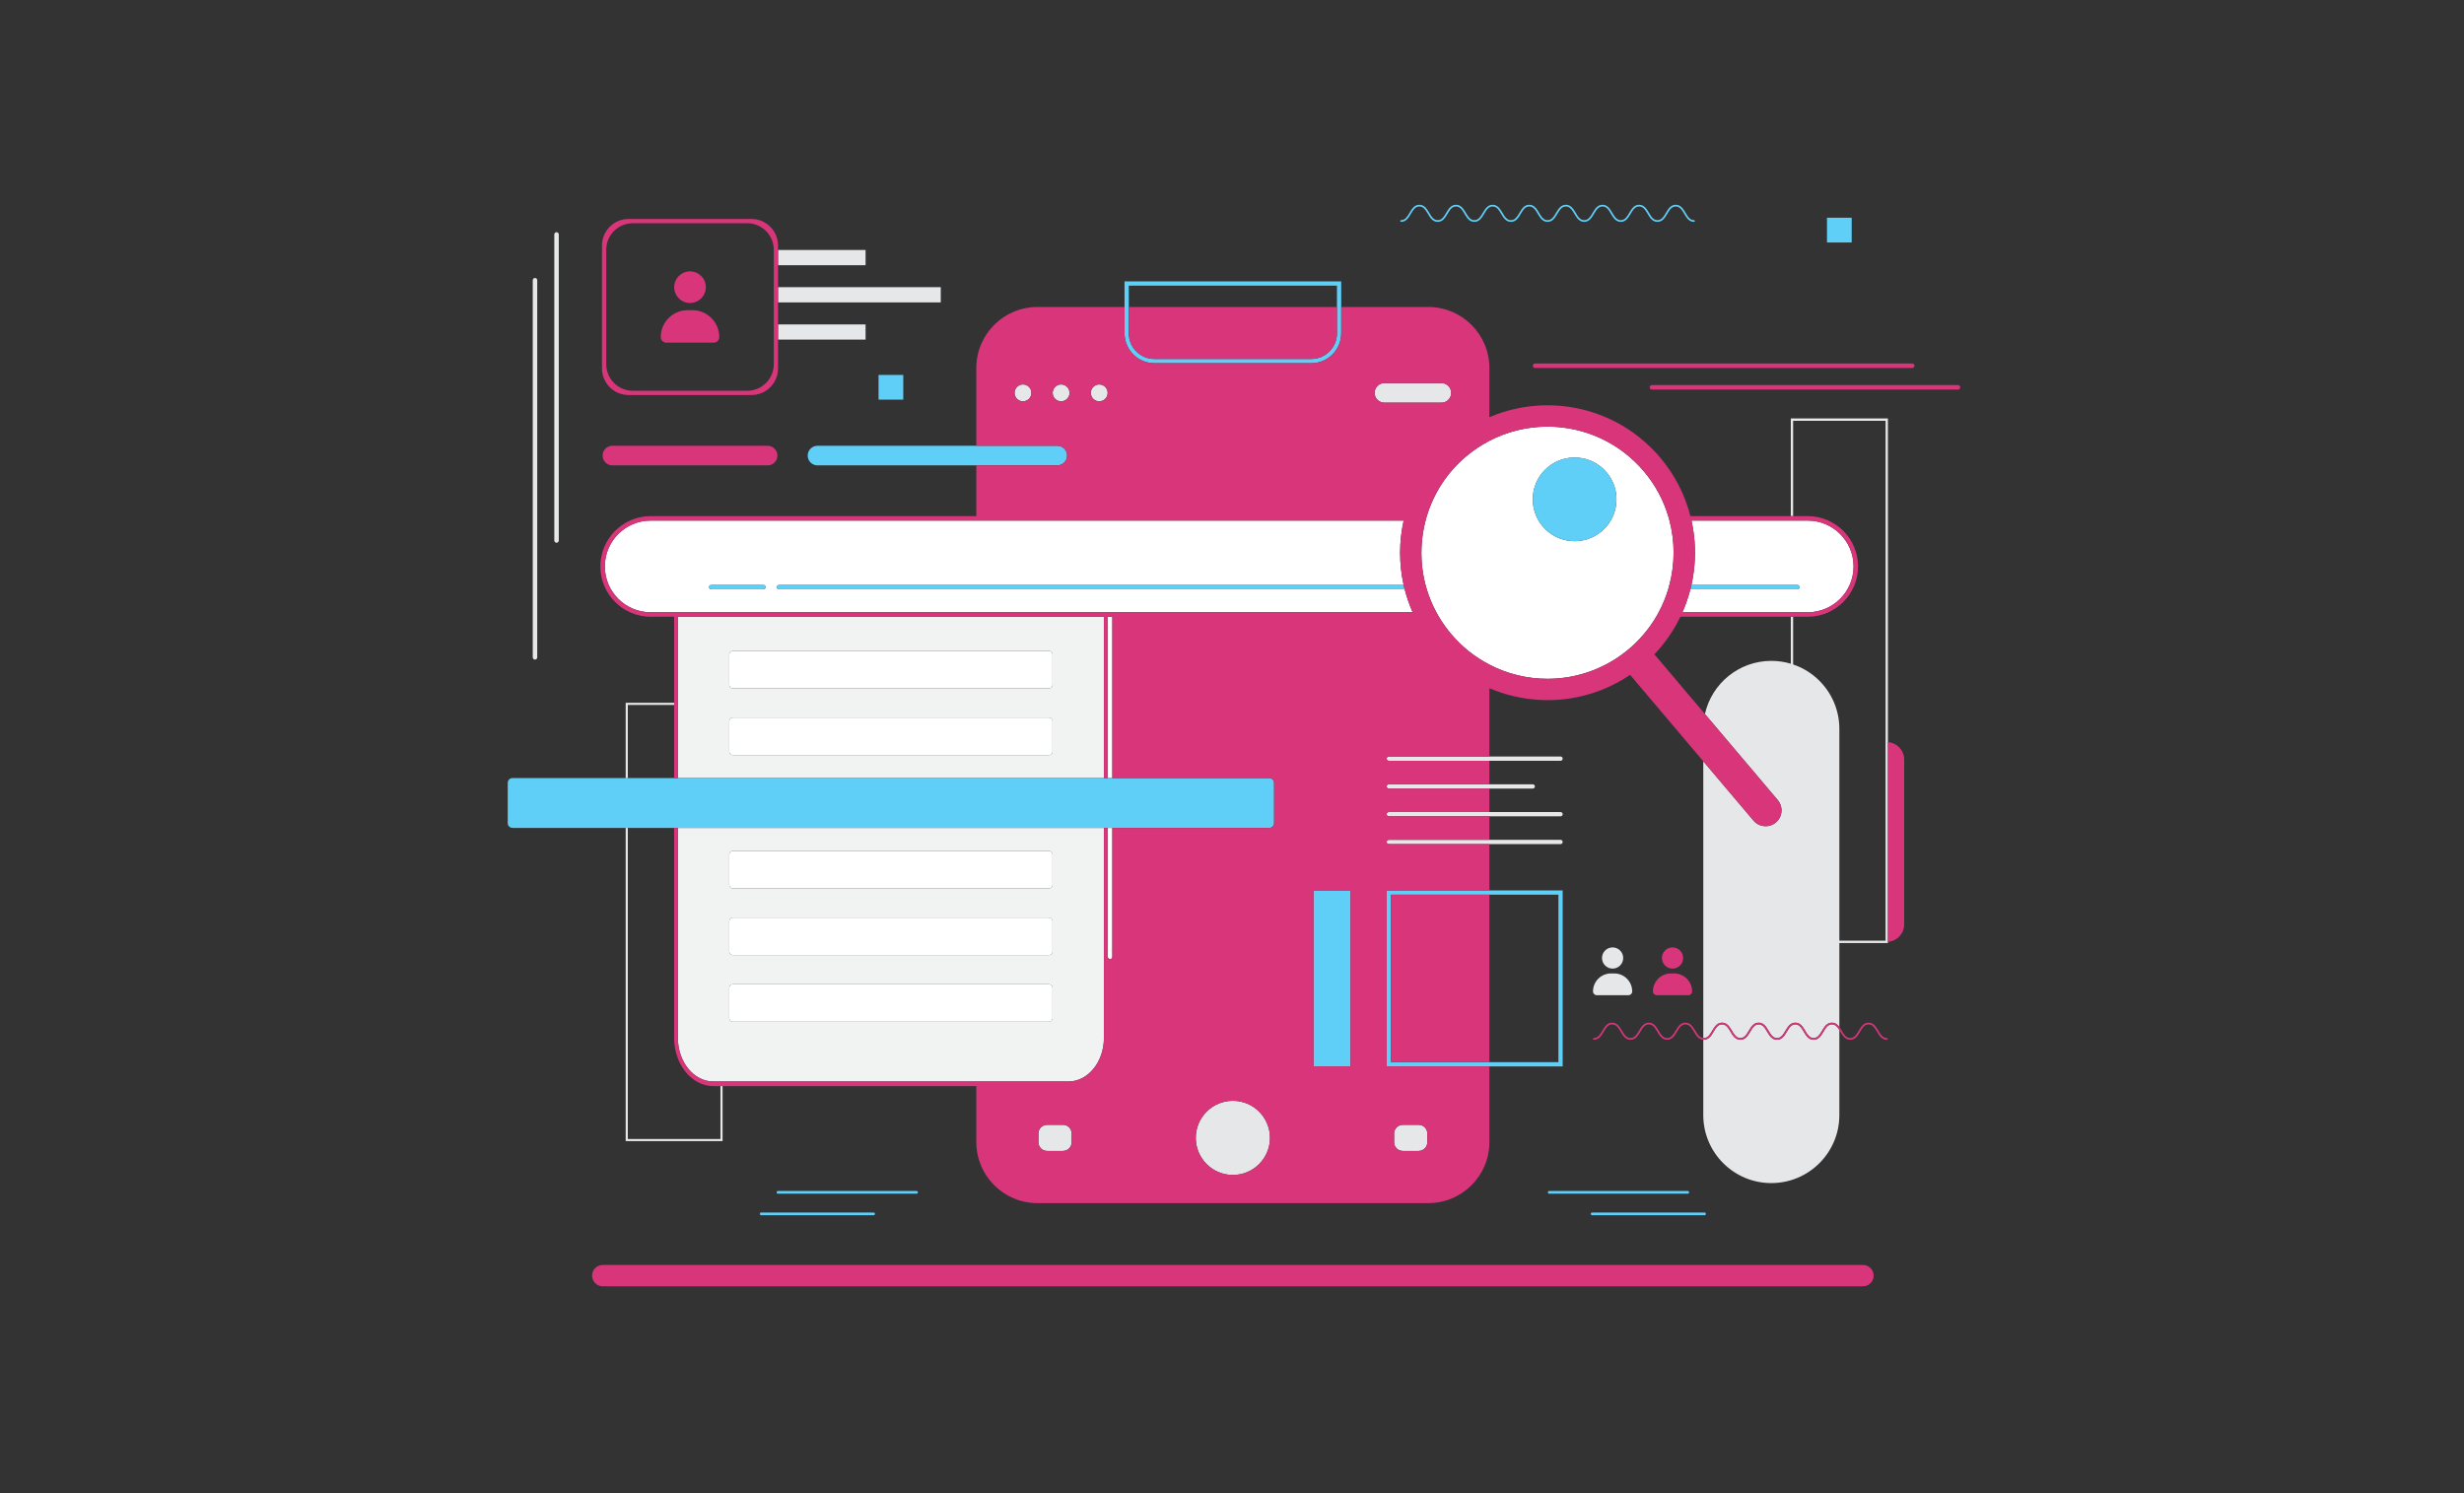 <svg class="illustration" width="1155" height="700" viewBox="0 0 1155 700" fill="none" xmlns="http://www.w3.org/2000/svg">
<rect x="0" y="0" width="1155" height="700" fill="#333333" stroke="none"/>
<path fill-rule="evenodd" clip-rule="evenodd" d="M317.758 289.129H457.648H517.468V364.759H457.648H338.708H337.708H317.758V330.469V329.469V289.129ZM491.698 353.979C492.628 353.979 493.378 353.229 493.378 352.299V338.079C493.378 337.149 492.628 336.399 491.698 336.399H457.648H343.528C342.598 336.399 341.848 337.149 341.848 338.079V352.299C341.848 353.229 342.598 353.979 343.528 353.979H457.648H491.698ZM491.698 322.719C492.628 322.719 493.378 321.969 493.378 321.039V306.819C493.378 305.899 492.628 305.149 491.698 305.149H457.648H343.528C342.598 305.149 341.848 305.899 341.848 306.819V321.039C341.848 321.969 342.598 322.719 343.528 322.719H457.648H491.698ZM337.708 388.129H338.708H457.648H517.468V486.589C517.468 497.849 510.008 507.009 500.838 507.009H457.648H338.708H337.708H334.378C325.208 507.009 317.758 497.849 317.758 486.589V388.129H337.708ZM491.698 478.999C492.628 478.999 493.378 478.249 493.378 477.319V463.099C493.378 462.169 492.628 461.419 491.698 461.419H457.648H343.528C342.598 461.419 341.848 462.169 341.848 463.099V477.319C341.848 478.249 342.598 478.999 343.528 478.999H457.648H491.698ZM491.698 447.739C492.628 447.739 493.378 446.989 493.378 446.069V431.849C493.378 430.919 492.628 430.169 491.698 430.169H457.648H343.528C342.598 430.169 341.848 430.919 341.848 431.849V446.069C341.848 446.989 342.598 447.739 343.528 447.739H457.648H491.698ZM493.378 400.589C493.378 399.659 492.628 398.909 491.698 398.909H457.648H343.528C342.598 398.909 341.848 399.659 341.848 400.589V414.809C341.848 415.739 342.598 416.489 343.528 416.489H457.648H491.698C492.628 416.489 493.378 415.739 493.378 414.809V400.589Z" fill="#F1F2F2"/>
<path fill-rule="evenodd" clip-rule="evenodd" d="M782.28 243.01C782.19 242.66 782.09 242.31 781.98 241.96C779.71 234.45 775.91 227.27 770.53 220.92C759.28 207.63 742.82 200 725.38 200C715.86 200 706.52 202.32 698.16 206.66C694.28 208.67 690.6 211.13 687.22 213.99C678.39 221.46 672.08 231.14 668.83 241.96L668.83 241.961L668.83 241.962L668.829 241.963L668.829 241.964L668.829 241.965L668.829 241.966L668.828 241.967L668.828 241.968L668.828 241.969L668.828 241.97L668.827 241.971L668.827 241.972C668.718 242.318 668.609 242.664 668.52 243.01C668.42 243.36 668.32 243.71 668.24 244.06C667.37 247.35 666.79 250.75 666.5 254.21C665.93 261.04 666.53 267.79 668.23 274.23C668.4 274.9 668.59 275.57 668.8 276.23C669.92 279.96 671.42 283.58 673.29 287.03C673.47 287.38 673.66 287.73 673.87 288.08C674.06 288.43 674.26 288.78 674.47 289.13C676.16 291.98 678.1 294.72 680.29 297.3C685.33 303.25 691.41 308.07 698.16 311.57C706.48 315.9 715.81 318.23 725.45 318.23C739.39 318.23 752.94 313.26 763.6 304.23C768.81 299.82 773.06 294.7 776.34 289.13C776.55 288.78 776.75 288.43 776.94 288.08C777.14 287.73 777.33 287.38 777.51 287.03C779.37 283.57 780.86 279.95 781.98 276.23C782.18 275.56 782.37 274.9 782.53 274.23C785.13 264.39 785.17 253.98 782.57 244.06C782.48 243.71 782.39 243.36 782.28 243.01ZM756.07 241.96C755.92 242.31 755.75 242.66 755.56 243.01C755.39 243.37 755.2 243.72 755 244.06C753.91 245.91 752.5 247.61 750.77 249.07C742.5 256.07 730.13 255.04 723.13 246.77C722.4 245.91 721.76 245 721.21 244.06C721 243.71 720.81 243.36 720.63 243.01C720.45 242.66 720.28 242.32 720.14 241.96C716.73 234.23 718.65 224.87 725.43 219.13C733.7 212.13 746.07 213.16 753.07 221.43C758.07 227.33 758.97 235.32 756.07 241.96ZM792.64 243.012C792.72 243.362 792.8 243.712 792.87 244.062H792.88C792.81 243.712 792.73 243.362 792.65 243.012H792.64ZM847.38 244.059H840.53H839.44H792.88C794.33 250.599 794.82 257.299 794.35 263.929C794.32 264.469 794.28 265.009 794.22 265.539C794.18 266.079 794.12 266.619 794.05 267.149C793.86 268.729 793.63 270.299 793.34 271.869C793.23 272.429 793.12 272.989 793 273.549C792.96 273.779 792.91 273.999 792.85 274.229H839.44H840.53H842.53C843.08 274.229 843.53 274.679 843.53 275.229C843.53 275.789 843.08 276.229 842.53 276.229H840.53H839.44H792.37L792.25 276.709C792.13 277.209 791.99 277.699 791.84 278.189C791.823 278.232 791.813 278.282 791.805 278.327L791.8 278.349C791.66 278.849 791.51 279.339 791.35 279.829C790.7 281.899 789.95 283.949 789.11 285.959C788.996 286.234 788.875 286.503 788.754 286.775L788.753 286.775L788.753 286.777C788.715 286.861 788.678 286.944 788.64 287.029C788.49 287.379 788.33 287.729 788.17 288.079C788.141 288.141 788.112 288.203 788.084 288.265L788.083 288.266C787.993 288.46 787.904 288.652 787.82 288.849C787.88 288.719 787.94 288.591 788 288.464C788.06 288.336 788.12 288.209 788.18 288.079L788.183 288.072C788.342 287.724 788.501 287.376 788.65 287.029H839.44H840.53H847.38C859.23 287.029 868.86 277.389 868.86 265.539C868.86 253.699 859.23 244.059 847.38 244.059ZM783.77 296.16C783.18 297.09 782.56 298.01 781.92 298.92C782.57 298.01 783.18 297.09 783.77 296.16ZM774.17 210.121C775.55 211.491 776.89 212.941 778.17 214.461C785.16 222.721 789.88 232.141 792.38 241.961L792.382 241.969L792.382 241.971C792.472 242.317 792.561 242.664 792.64 243.011L792.37 241.961C789.87 232.141 785.15 222.721 778.16 214.461C776.88 212.941 775.54 211.501 774.17 210.121ZM765.38 202.699C766.41 203.439 767.42 204.199 768.41 204.989C767.42 204.189 766.41 203.429 765.38 202.699ZM764.12 316.369C761.92 317.859 759.65 319.209 757.34 320.409C759.65 319.199 761.91 317.849 764.11 316.359L764.12 316.369ZM519.3 448.599C519.3 449.179 519.77 449.649 520.35 449.649C520.93 449.649 521.4 449.179 521.4 448.599V388.129H519.3V448.599ZM519.3 289.129H521.4V364.759H519.3V289.129ZM519.23 276.229H518.35H517.47H457.65H365.15C364.6 276.229 364.15 275.789 364.15 275.229C364.15 274.679 364.6 274.229 365.15 274.229H457.65H517.47H518.35H519.23H657.96C655.74 264.269 655.76 253.949 657.96 244.059H457.65H305C293.15 244.059 283.52 253.699 283.52 265.539C283.52 277.389 293.15 287.029 305 287.029H316H316.88H317.76H457.65H517.47H518.35H519.23H519.3H521.4H662.17C660.62 283.519 659.37 279.899 658.44 276.229H519.23ZM357.87 276.229H333.36C332.81 276.229 332.36 275.789 332.36 275.229C332.36 274.679 332.81 274.229 333.36 274.229H357.87C358.42 274.229 358.87 274.679 358.87 275.229C358.87 275.789 358.42 276.229 357.87 276.229ZM457.65 461.422H491.7C492.63 461.422 493.38 462.172 493.38 463.102V477.322C493.38 478.252 492.63 479.002 491.7 479.002H457.65H343.53C342.6 479.002 341.85 478.252 341.85 477.322V463.102C341.85 462.172 342.6 461.422 343.53 461.422H457.65ZM491.7 430.172H457.65H343.53C342.6 430.172 341.85 430.922 341.85 431.852V446.072C341.85 446.992 342.6 447.742 343.53 447.742H457.65H491.7C492.63 447.742 493.38 446.992 493.38 446.072V431.852C493.38 430.922 492.63 430.172 491.7 430.172ZM457.65 398.91H491.7C492.63 398.91 493.38 399.66 493.38 400.59V414.81C493.38 415.74 492.63 416.49 491.7 416.49H457.65H343.53C342.6 416.49 341.85 415.74 341.85 414.81V400.59C341.85 399.66 342.6 398.91 343.53 398.91H457.65ZM491.7 336.398H457.65H343.53C342.6 336.398 341.85 337.148 341.85 338.078V352.298C341.85 353.228 342.6 353.978 343.53 353.978H457.65H491.7C492.63 353.978 493.38 353.228 493.38 352.298V338.078C493.38 337.148 492.63 336.398 491.7 336.398ZM457.65 305.148H491.7C492.63 305.148 493.38 305.898 493.38 306.818V321.038C493.38 321.968 492.63 322.718 491.7 322.718H457.65H343.53C342.6 322.718 341.85 321.968 341.85 321.038V306.818C341.85 305.898 342.6 305.148 343.53 305.148H457.65Z" fill="white"/>
<path fill-rule="evenodd" clip-rule="evenodd" d="M656.75 104.02C659.102 104.02 660.252 102.109 661.364 100.262L661.39 100.22C662.43 98.46 663.42 96.8 665.34 96.8C667.244 96.8 668.234 98.45 669.28 100.194L669.29 100.21L669.292 100.214C670.401 102.082 671.551 104.02 673.93 104.02C676.298 104.02 677.448 102.082 678.558 100.214L678.56 100.21L678.586 100.167C679.626 98.433 680.606 96.8 682.51 96.8C684.414 96.8 685.394 98.433 686.434 100.167L686.46 100.21L686.462 100.214C687.571 102.083 688.721 104.02 691.1 104.02C693.468 104.02 694.618 102.082 695.728 100.214L695.73 100.21L695.756 100.167C696.796 98.433 697.776 96.8 699.68 96.8C701.584 96.8 702.564 98.433 703.604 100.167L703.63 100.21L703.632 100.214C704.741 102.083 705.891 104.02 708.26 104.02C710.638 104.02 711.788 102.082 712.898 100.214L712.9 100.21C713.94 98.46 714.93 96.8 716.84 96.8C718.76 96.8 719.75 98.46 720.79 100.21L720.792 100.214C721.901 102.082 723.051 104.02 725.43 104.02C727.798 104.02 728.948 102.082 730.058 100.214L730.06 100.21L730.086 100.167C731.126 98.433 732.106 96.8 734.01 96.8C735.914 96.8 736.894 98.433 737.934 100.167L737.96 100.21L737.962 100.214C739.071 102.083 740.221 104.02 742.59 104.02C744.968 104.02 746.118 102.082 747.228 100.214L747.23 100.21C748.27 98.46 749.26 96.8 751.18 96.8C753.09 96.8 754.08 98.46 755.12 100.21L755.122 100.214C756.231 102.082 757.381 104.02 759.76 104.02C762.128 104.02 763.278 102.083 764.387 100.214L764.388 100.214L764.39 100.21L764.416 100.167C765.456 98.433 766.436 96.8 768.34 96.8C770.244 96.8 771.224 98.433 772.264 100.167L772.264 100.167L772.29 100.21L772.292 100.214C773.401 102.082 774.551 104.02 776.92 104.02C779.298 104.02 780.448 102.082 781.558 100.214L781.56 100.21C782.6 98.46 783.59 96.8 785.5 96.8C787.42 96.8 788.41 98.46 789.45 100.21L789.452 100.214L789.452 100.214C790.562 102.083 791.712 104.02 794.08 104.02C794.31 104.02 794.48 103.84 794.48 103.61C794.48 103.39 794.31 103.21 794.08 103.21C792.17 103.21 791.18 101.56 790.14 99.8C789.03 97.93 787.88 96 785.5 96C783.13 96 781.98 97.93 780.87 99.8C779.83 101.56 778.84 103.21 776.92 103.21C775.01 103.21 774.02 101.56 772.98 99.8L772.972 99.786L772.971 99.786C771.854 97.92 770.704 96 768.34 96C765.976 96 764.826 97.92 763.708 99.786L763.7 99.8C762.66 101.56 761.68 103.21 759.76 103.21C757.844 103.21 756.864 101.567 755.817 99.812L755.81 99.8C754.7 97.93 753.55 96 751.18 96C748.8 96 747.65 97.93 746.54 99.8C745.5 101.56 744.51 103.21 742.59 103.21C740.68 103.21 739.69 101.56 738.65 99.8L738.641 99.786C737.524 97.92 736.374 96 734.01 96C731.646 96 730.496 97.92 729.378 99.786L729.37 99.8C728.33 101.56 727.34 103.21 725.43 103.21C723.51 103.21 722.52 101.56 721.48 99.8C720.37 97.93 719.22 96 716.84 96C714.47 96 713.32 97.93 712.21 99.8L712.203 99.812V99.812C711.155 101.567 710.176 103.21 708.26 103.21C706.34 103.21 705.36 101.56 704.32 99.8L704.312 99.786C703.194 97.92 702.044 96 699.68 96C697.316 96 696.166 97.92 695.048 99.786L695.04 99.8C694 101.56 693.01 103.21 691.1 103.21C689.18 103.21 688.19 101.56 687.15 99.8C686.04 97.93 684.88 96 682.51 96C680.14 96 678.98 97.93 677.87 99.8C676.83 101.56 675.84 103.21 673.93 103.21C672.01 103.21 671.02 101.56 669.98 99.8L669.972 99.786C668.854 97.92 667.704 96 665.34 96C662.96 96 661.81 97.93 660.7 99.8L660.693 99.812C659.645 101.568 658.665 103.21 656.75 103.21C656.52 103.21 656.34 103.39 656.34 103.61C656.34 103.84 656.52 104.02 656.75 104.02ZM856.4 102.078H867.99V113.668H856.4V102.078ZM840.53 274.23H842.53C843.08 274.23 843.53 274.68 843.53 275.23C843.53 275.79 843.08 276.23 842.53 276.23H840.53H839.44H792.37C792.55 275.57 792.71 274.9 792.85 274.23H839.44H840.53ZM799.02 568.449H746.31C745.95 568.449 745.67 568.729 745.67 569.079C745.67 569.439 745.95 569.719 746.31 569.719H799.02C799.37 569.719 799.65 569.439 799.65 569.079C799.65 568.729 799.37 568.449 799.02 568.449ZM791.14 558.34C791.49 558.34 791.78 558.63 791.78 558.98C791.78 559.33 791.49 559.62 791.14 559.62H726.19C725.84 559.62 725.55 559.33 725.55 558.98C725.55 558.63 725.84 558.34 726.19 558.34H791.14ZM725.43 219.129C718.65 224.869 716.73 234.229 720.14 241.959C720.28 242.319 720.45 242.659 720.63 243.009C720.81 243.359 721 243.709 721.21 244.059C721.76 244.999 722.4 245.909 723.13 246.769C730.13 255.039 742.5 256.069 750.77 249.069C752.5 247.609 753.91 245.909 755 244.059C755.2 243.719 755.39 243.369 755.56 243.009C755.75 242.659 755.92 242.309 756.07 241.959C758.97 235.319 758.07 227.329 753.07 221.429C746.07 213.159 733.7 212.129 725.43 219.129ZM698.16 417.422H732.51V499.942H698.16H649.99V417.422H698.16ZM698.16 497.942H730.51V419.422H698.16H651.99V497.942H698.16ZM615.68 417.422H633.1V499.942H615.68V417.422ZM594.99 364.762H521.4H519.3H519.23H518.35H517.47H457.65H338.71H337.71H317.76H316.88H316H294.29H293.29H240.24C239 364.762 238 365.762 238 367.002V385.892C238 387.132 239 388.132 240.24 388.132H293.29H294.29H316H316.88H317.76H337.71H338.71H457.65H517.47H518.35H519.23H519.3H521.4H594.99C596.23 388.132 597.23 387.132 597.23 385.892V367.002C597.23 365.762 596.23 364.762 594.99 364.762ZM614.67 170.282H541.14C533.41 170.282 527.12 163.992 527.12 156.252V143.922V131.922H628.7V143.922V156.252C628.7 163.992 622.41 170.282 614.67 170.282ZM529.12 133.922V143.922V156.252C529.12 162.882 534.51 168.282 541.14 168.282H614.67C621.3 168.282 626.7 162.882 626.7 156.252V143.922V133.922H529.12ZM365.15 276.23H457.65H517.47H518.35H519.23H658.44C658.27 275.57 658.11 274.9 657.96 274.23H519.23H518.35H517.47H457.65H365.15C364.6 274.23 364.15 274.68 364.15 275.23C364.15 275.79 364.6 276.23 365.15 276.23ZM457.65 218.17H383.19C380.65 218.17 378.6 216.12 378.6 213.58C378.6 212.31 379.11 211.16 379.94 210.33C380.77 209.5 381.92 208.98 383.19 208.98H457.65H495.62C498.15 208.98 500.21 211.04 500.21 213.58C500.21 214.85 499.7 216 498.86 216.83C498.03 217.66 496.88 218.17 495.62 218.17H457.65ZM429.63 558.34H364.68C364.33 558.34 364.04 558.63 364.04 558.98C364.04 559.33 364.33 559.62 364.68 559.62H429.63C429.98 559.62 430.27 559.33 430.27 558.98C430.27 558.63 429.98 558.34 429.63 558.34ZM411.82 175.789H423.41V187.369H411.82V175.789ZM409.51 568.449H356.8C356.45 568.449 356.16 568.729 356.16 569.079C356.16 569.439 356.45 569.719 356.8 569.719H409.51C409.86 569.719 410.15 569.439 410.15 569.079C410.15 568.729 409.86 568.449 409.51 568.449ZM357.87 276.23H333.36C332.81 276.23 332.36 275.79 332.36 275.23C332.36 274.68 332.81 274.23 333.36 274.23H357.87C358.42 274.23 358.87 274.68 358.87 275.23C358.87 275.79 358.42 276.23 357.87 276.23Z" fill="#5fcff8"/>
<path fill-rule="evenodd" clip-rule="evenodd" d="M260.88 108.859C260.3 108.859 259.83 109.329 259.83 109.909V253.399C259.83 253.979 260.3 254.449 260.88 254.449C261.46 254.449 261.93 253.979 261.93 253.399V109.909C261.93 109.329 261.46 108.859 260.88 108.859ZM364.71 117.191H405.74V124.341H364.71V117.191ZM364.71 134.629H440.98V141.779H364.71V134.629ZM678.9 187.43C679.74 186.6 680.25 185.46 680.25 184.19C680.25 181.65 678.19 179.59 675.65 179.59H648.94C647.67 179.59 646.52 180.1 645.69 180.94C644.86 181.77 644.34 182.92 644.34 184.19C644.34 186.72 646.4 188.78 648.94 188.78H675.65C676.92 188.78 678.07 188.26 678.9 187.43ZM839.44 241.962V196.172H884.96V347.922V441.522V442.092H862.2V481.452C861.35 480.312 860.31 479.442 858.72 479.442C856.34 479.442 855.19 481.372 854.08 483.242C853.04 484.992 852.05 486.652 850.13 486.652C848.22 486.652 847.23 484.992 846.19 483.242C845.08 481.372 843.93 479.442 841.55 479.442C839.18 479.442 838.03 481.372 836.92 483.242L836.895 483.285C835.854 485.019 834.874 486.652 832.97 486.652C831.066 486.652 830.086 485.019 829.046 483.285L829.02 483.242C827.91 481.372 826.76 479.442 824.39 479.442C822.01 479.442 820.86 481.372 819.75 483.242C818.71 484.992 817.72 486.652 815.8 486.652C813.89 486.652 812.9 484.992 811.86 483.242L811.852 483.228L811.852 483.228C810.734 481.362 809.584 479.442 807.22 479.442C804.856 479.442 803.706 481.362 802.589 483.228L802.58 483.242L802.57 483.26C801.534 485.003 800.554 486.652 798.64 486.652C798.56 486.652 798.48 486.652 798.41 486.642V356.892L821.95 384.702C824.6 387.842 829.31 388.232 832.45 385.572C834.19 384.102 835.09 382.002 835.09 379.882C835.09 378.182 834.51 376.472 833.32 375.072L799.18 334.732C802.36 320.472 815.09 309.822 830.31 309.822C833.48 309.822 836.55 310.282 839.44 311.152V289.132H840.53V311.502C845.23 313.082 849.43 315.732 852.86 319.162C858.63 324.932 862.2 332.902 862.2 341.712V440.992H883.86V197.272H840.53V241.962H839.44ZM731.51 354.66H698.16H650.99C650.44 354.66 649.99 355.11 649.99 355.66C649.99 356.21 650.44 356.66 650.99 356.66H698.16H731.51C732.07 356.66 732.51 356.21 732.51 355.66C732.51 355.11 732.07 354.66 731.51 354.66ZM698.16 380.699H731.51C732.07 380.699 732.51 381.149 732.51 381.699C732.51 382.249 732.07 382.699 731.51 382.699H698.16H650.99C650.44 382.699 649.99 382.249 649.99 381.699C649.99 381.149 650.44 380.699 650.99 380.699H698.16ZM731.51 393.719H698.16H650.99C650.44 393.719 649.99 394.169 649.99 394.719C649.99 395.269 650.44 395.719 650.99 395.719H698.16H731.51C732.07 395.719 732.51 395.269 732.51 394.719C732.51 394.169 732.07 393.719 731.51 393.719ZM759.424 445.607C761.365 447.548 761.365 450.694 759.424 452.635C757.483 454.576 754.336 454.576 752.395 452.635C750.454 450.695 750.454 447.548 752.395 445.607C754.336 443.666 757.483 443.666 759.424 445.607ZM755.17 456.352H756.66C761.32 456.352 765.11 460.132 765.11 464.802C765.11 465.762 764.32 466.552 763.36 466.552H748.47C747.51 466.552 746.72 465.762 746.72 464.802C746.72 462.462 747.66 460.352 749.19 458.822C750.72 457.302 752.84 456.352 755.17 456.352ZM698.16 369.68H650.99C650.44 369.68 649.99 369.23 649.99 368.68C649.99 368.13 650.44 367.68 650.99 367.68H698.16H718.49C719.04 367.68 719.49 368.13 719.49 368.68C719.49 369.23 719.04 369.68 718.49 369.68H698.16ZM858.72 480.238C856.8 480.238 855.81 481.898 854.77 483.648C853.66 485.518 852.51 487.448 850.13 487.448C847.76 487.448 846.61 485.518 845.5 483.648C844.46 481.898 843.47 480.238 841.55 480.238C839.64 480.238 838.65 481.898 837.61 483.648L837.602 483.662C836.484 485.528 835.334 487.448 832.97 487.448C830.606 487.448 829.456 485.528 828.339 483.662L828.33 483.648C827.29 481.898 826.3 480.238 824.39 480.238C822.47 480.238 821.48 481.898 820.44 483.648C819.33 485.518 818.18 487.448 815.8 487.448C813.43 487.448 812.28 485.518 811.17 483.648L811.145 483.605C810.104 481.871 809.124 480.238 807.22 480.238C805.316 480.238 804.336 481.871 803.296 483.605L803.27 483.648C802.16 485.518 801.01 487.448 798.64 487.448C798.56 487.448 798.48 487.448 798.41 487.438V522.738C798.41 540.358 812.69 554.638 830.31 554.638C847.92 554.638 862.2 540.358 862.2 522.738V482.888C861.31 481.448 860.35 480.238 858.72 480.238ZM657.56 527.32H664.98C667.23 527.32 669.06 529.14 669.06 531.39V535.5C669.06 537.75 667.23 539.57 664.98 539.57H657.56C655.31 539.57 653.48 537.75 653.48 535.5V531.39C653.48 529.14 655.31 527.32 657.56 527.32ZM577.91 516.059C568.31 516.059 560.52 523.839 560.52 533.449C560.52 543.049 568.31 550.829 577.91 550.829C587.51 550.829 595.3 543.049 595.3 533.449C595.3 523.839 587.51 516.059 577.91 516.059ZM511.31 184.19C511.31 182 513.09 180.23 515.27 180.23C517.46 180.23 519.23 182 519.23 184.19C519.23 186.37 517.46 188.14 515.27 188.14C513.09 188.14 511.31 186.37 511.31 184.19ZM498.26 527.32H490.83C488.58 527.32 486.76 529.14 486.76 531.39V535.5C486.76 537.75 488.58 539.57 490.83 539.57H498.26C500.51 539.57 502.33 537.75 502.33 535.5V531.39C502.33 529.14 500.51 527.32 498.26 527.32ZM501.36 184.19C501.36 186.37 499.58 188.14 497.4 188.14C495.21 188.14 493.44 186.37 493.44 184.19C493.44 182 495.21 180.23 497.4 180.23C499.58 180.23 501.36 182 501.36 184.19ZM479.53 180.23C477.34 180.23 475.57 182 475.57 184.19C475.57 186.37 477.34 188.14 479.53 188.14C481.71 188.14 483.48 186.37 483.48 184.19C483.48 182 481.71 180.23 479.53 180.23ZM405.74 152.078H364.71V159.218H405.74V152.078ZM337.71 533.979H294.29V388.129H293.29V534.979H338.71V509.169H337.71V533.979ZM316 330.469H294.29V364.759H293.29V329.469H316V330.469ZM249.73 131.359C249.73 130.779 250.201 130.309 250.78 130.309C251.36 130.309 251.83 130.779 251.83 131.359V308.169C251.83 308.749 251.36 309.219 250.78 309.219C250.201 309.219 249.73 308.749 249.73 308.169V131.359Z" fill="#E6E7E8"/>
<path fill-rule="evenodd" clip-rule="evenodd" d="M294.629 185.19H352.269C359.139 185.19 364.709 179.61 364.709 172.74V159.22V152.08V141.78V134.63V124.34V117.19V115.1C364.709 108.23 359.139 102.66 352.269 102.66H294.629C287.749 102.66 282.179 108.23 282.179 115.1V172.74C282.179 179.61 287.749 185.19 294.629 185.19ZM284.179 117.1C284.179 110.23 289.749 104.66 296.629 104.66H350.269C357.139 104.66 362.709 110.23 362.709 117.1V170.74C362.709 177.61 357.139 183.19 350.269 183.19H296.629C289.749 183.19 284.179 177.61 284.179 170.74V117.1ZM330.859 134.629C330.859 138.729 327.539 142.049 323.449 142.049C319.349 142.049 316.029 138.729 316.029 134.629C316.029 130.539 319.349 127.219 323.449 127.219C327.539 127.219 330.859 130.539 330.859 134.629ZM541.139 168.282H614.669C621.299 168.282 626.699 162.882 626.699 156.252V143.922H529.119V156.252C529.119 162.882 534.509 168.282 541.139 168.282ZM896.369 172.522H719.559C718.979 172.522 718.509 172.052 718.509 171.472C718.509 170.892 718.979 170.422 719.559 170.422H896.369C896.949 170.422 897.419 170.892 897.419 171.472C897.419 172.052 896.949 172.522 896.369 172.522ZM774.329 180.531H917.819C918.399 180.531 918.869 181.001 918.869 181.581C918.869 182.161 918.399 182.631 917.819 182.631H774.329C773.749 182.631 773.279 182.161 773.279 181.581C773.279 181.001 773.749 180.531 774.329 180.531ZM890.199 350.302C888.839 348.942 886.999 348.052 884.959 347.922V441.522C889.219 441.242 892.589 437.702 892.589 433.372V356.082C892.589 353.822 891.679 351.782 890.199 350.302ZM282.539 593.031H873.279C876.039 593.031 878.279 595.261 878.279 598.031C878.279 600.791 876.039 603.031 873.279 603.031H282.539C279.779 603.031 277.539 600.791 277.539 598.031C277.539 595.261 279.779 593.031 282.539 593.031ZM884.459 486.651C882.545 486.651 881.565 485.003 880.529 483.259L880.519 483.241L880.51 483.227C879.393 481.362 878.243 479.441 875.879 479.441C873.509 479.441 872.359 481.371 871.249 483.241L871.223 483.284C870.183 485.018 869.203 486.651 867.299 486.651C865.394 486.651 864.415 485.018 863.374 483.284L863.349 483.241L863.329 483.208C862.975 482.608 862.611 481.991 862.199 481.451C861.349 480.311 860.309 479.441 858.719 479.441C856.339 479.441 855.189 481.371 854.079 483.241C853.039 484.991 852.049 486.651 850.129 486.651C848.219 486.651 847.229 484.991 846.189 483.241C845.079 481.371 843.929 479.441 841.549 479.441C839.179 479.441 838.029 481.371 836.919 483.241L836.893 483.284C835.853 485.018 834.873 486.651 832.969 486.651C831.065 486.651 830.085 485.019 829.045 483.285L829.019 483.241C827.909 481.371 826.759 479.441 824.389 479.441C822.009 479.441 820.859 481.371 819.749 483.241C818.709 484.991 817.719 486.651 815.799 486.651C813.889 486.651 812.899 484.991 811.859 483.241L811.85 483.227C810.733 481.362 809.583 479.441 807.219 479.441C804.855 479.441 803.705 481.362 802.587 483.227L802.579 483.241L802.568 483.259C801.532 485.003 800.552 486.651 798.639 486.651C798.598 486.651 798.557 486.651 798.518 486.65C798.48 486.649 798.443 486.646 798.409 486.641C796.655 486.513 795.716 484.951 794.717 483.288L794.689 483.241C793.579 481.371 792.429 479.441 790.059 479.441C787.679 479.441 786.529 481.371 785.419 483.241C784.379 484.991 783.389 486.651 781.469 486.651C779.565 486.651 778.585 485.019 777.545 483.285L777.519 483.241C776.409 481.371 775.259 479.441 772.889 479.441C770.509 479.441 769.359 481.371 768.249 483.241C767.209 484.991 766.219 486.651 764.299 486.651C762.394 486.651 761.415 485.018 760.374 483.284L760.349 483.241C759.239 481.371 758.089 479.441 755.709 479.441C753.345 479.441 752.195 481.362 751.077 483.227L751.069 483.241C750.029 484.991 749.039 486.651 747.119 486.651C746.899 486.651 746.719 486.831 746.719 487.051C746.719 487.271 746.899 487.451 747.119 487.451C749.499 487.451 750.649 485.521 751.759 483.651L751.785 483.608C752.825 481.874 753.805 480.241 755.709 480.241C757.629 480.241 758.619 481.901 759.659 483.651L759.667 483.665C760.784 485.531 761.935 487.451 764.299 487.451C766.679 487.451 767.829 485.521 768.939 483.651C769.979 481.901 770.969 480.241 772.889 480.241C774.799 480.241 775.789 481.901 776.829 483.651L776.837 483.666C777.955 485.531 779.105 487.451 781.469 487.451C783.849 487.451 784.999 485.521 786.109 483.651C787.149 481.901 788.139 480.241 790.059 480.241C791.969 480.241 792.959 481.901 793.999 483.651C795.069 485.461 796.179 487.321 798.409 487.441C798.479 487.451 798.559 487.451 798.639 487.451C801.009 487.451 802.159 485.521 803.269 483.651L803.295 483.608C804.335 481.874 805.315 480.241 807.219 480.241C809.123 480.241 810.103 481.874 811.143 483.609L811.169 483.651C812.279 485.521 813.429 487.451 815.799 487.451C818.179 487.451 819.329 485.521 820.439 483.651C821.479 481.901 822.469 480.241 824.389 480.241C826.299 480.241 827.289 481.901 828.329 483.651L828.337 483.666C829.455 485.531 830.605 487.451 832.969 487.451C835.333 487.451 836.483 485.531 837.6 483.665L837.609 483.651C838.649 481.901 839.639 480.241 841.549 480.241C843.469 480.241 844.459 481.901 845.499 483.651C846.609 485.521 847.759 487.451 850.129 487.451C852.509 487.451 853.659 485.521 854.769 483.651C855.809 481.901 856.799 480.241 858.719 480.241C860.349 480.241 861.309 481.451 862.199 482.891C862.282 483.031 862.369 483.17 862.456 483.312C862.489 483.366 862.522 483.42 862.555 483.475C862.59 483.534 862.625 483.592 862.659 483.651L862.667 483.665C863.784 485.531 864.935 487.451 867.299 487.451C869.663 487.451 870.813 485.531 871.93 483.666L871.931 483.665L871.939 483.651L871.949 483.634C872.985 481.89 873.965 480.241 875.879 480.241C877.783 480.241 878.763 481.874 879.803 483.608L879.829 483.651C880.939 485.521 882.089 487.451 884.459 487.451C884.679 487.451 884.859 487.271 884.859 487.051C884.859 486.831 884.679 486.651 884.459 486.651ZM776.559 466.552C775.589 466.552 774.809 465.762 774.809 464.802C774.809 462.462 775.759 460.352 777.279 458.822C778.809 457.302 780.919 456.352 783.259 456.352H784.739C789.409 456.352 793.189 460.132 793.189 464.802C793.189 465.762 792.409 466.552 791.439 466.552H776.559ZM787.514 452.635C789.455 450.695 789.455 447.548 787.514 445.607C785.573 443.666 782.426 443.666 780.485 445.607C778.544 447.548 778.544 450.695 780.485 452.635C782.426 454.576 785.573 454.576 787.514 452.635ZM651.989 419.422H698.159V497.942H651.989V419.422ZM283.809 210.33C284.639 209.5 285.789 208.98 287.059 208.98H359.829C362.369 208.98 364.419 211.04 364.419 213.58C364.419 214.85 363.909 216 363.079 216.83C362.249 217.66 361.099 218.17 359.829 218.17H287.059C284.519 218.17 282.469 216.12 282.469 213.58C282.469 212.31 282.979 211.16 283.809 210.33ZM312.339 160.63H334.549C335.269 160.63 335.919 160.34 336.399 159.86C336.87 159.39 337.159 158.74 337.159 158.02C337.159 151.05 331.519 145.41 324.549 145.41H322.339C318.859 145.41 315.709 146.82 313.419 149.1C311.139 151.38 309.729 154.54 309.729 158.02C309.729 159.46 310.899 160.63 312.339 160.63ZM315.999 289.132H304.999C291.999 289.132 281.419 278.552 281.419 265.542C281.419 252.542 291.999 241.962 304.999 241.962H457.649V218.172H495.619C496.879 218.172 498.029 217.662 498.859 216.832C499.699 216.002 500.209 214.852 500.209 213.582C500.209 211.042 498.149 208.982 495.619 208.982H457.649V172.552C457.649 156.742 470.469 143.922 486.279 143.922H527.119V156.252C527.119 163.992 533.409 170.282 541.139 170.282H614.669C622.409 170.282 628.699 163.992 628.699 156.252V143.922H669.529C685.349 143.922 698.159 156.742 698.159 172.552V195.582C699.429 195.032 700.719 194.532 702.019 194.062C702.969 193.722 703.919 193.402 704.879 193.102C705.829 192.812 706.789 192.532 707.749 192.282C710.639 191.522 713.569 190.952 716.519 190.572C717.449 190.452 718.389 190.352 719.329 190.262C721.349 190.092 723.359 190.002 725.379 190.002C739.489 190.002 753.519 194.302 765.379 202.702C766.409 203.442 767.419 204.202 768.409 204.992C770.409 206.582 772.329 208.292 774.169 210.122C775.539 211.502 776.879 212.942 778.159 214.462C785.149 222.722 789.869 232.142 792.369 241.962L792.639 243.012C792.719 243.362 792.799 243.712 792.869 244.062H792.879C794.329 250.602 794.819 257.302 794.349 263.932C794.309 264.472 794.269 265.002 794.219 265.542C794.169 266.082 794.109 266.622 794.049 267.152C793.859 268.732 793.629 270.302 793.339 271.872C793.229 272.432 793.119 272.992 792.999 273.552C792.974 273.667 792.949 273.779 792.924 273.892C792.899 274.004 792.874 274.117 792.849 274.232C792.699 274.902 792.539 275.562 792.369 276.232L792.249 276.712C792.119 277.202 791.979 277.702 791.839 278.192C791.827 278.221 791.819 278.254 791.812 278.286C791.807 278.309 791.803 278.331 791.799 278.352C791.703 278.671 791.608 278.986 791.512 279.299C791.458 279.477 791.403 279.654 791.349 279.832C790.699 281.902 789.949 283.952 789.109 285.962C788.959 286.322 788.799 286.672 788.639 287.032C788.49 287.38 788.331 287.728 788.172 288.076L788.169 288.082C788.14 288.145 788.111 288.207 788.082 288.268C787.992 288.463 787.902 288.655 787.819 288.852C787.939 288.592 788.059 288.342 788.179 288.082C788.339 287.732 788.499 287.382 788.649 287.032H839.439H840.529H847.379C859.229 287.032 868.859 277.392 868.859 265.542C868.859 253.702 859.229 244.062 847.379 244.062H840.529H839.439H792.879C792.809 243.712 792.729 243.362 792.649 243.012H792.639C792.56 242.665 792.47 242.317 792.381 241.97L792.379 241.962H839.439H840.529H847.379C860.389 241.962 870.959 252.542 870.959 265.542C870.959 278.552 860.389 289.132 847.379 289.132H840.529H839.439H787.679C787.489 289.522 787.299 289.902 787.099 290.292C787.084 290.327 787.066 290.362 787.049 290.397C787.031 290.432 787.014 290.467 786.999 290.502C786.799 290.892 786.599 291.282 786.389 291.672L786.209 292.002C785.969 292.442 785.729 292.882 785.479 293.322C785.209 293.802 784.929 294.282 784.639 294.752C784.359 295.222 784.069 295.692 783.769 296.162C783.179 297.092 782.559 298.012 781.919 298.922C781.069 300.132 780.179 301.312 779.239 302.462C779.029 302.742 778.789 303.032 778.549 303.312C778.399 303.487 778.251 303.662 778.104 303.837C777.956 304.012 777.809 304.187 777.659 304.362C777.542 304.493 777.425 304.624 777.31 304.755C777.09 305.003 776.872 305.25 776.649 305.492C776.269 305.912 775.879 306.332 775.489 306.742L799.179 334.732L833.319 375.072C834.509 376.472 835.089 378.182 835.089 379.882C835.089 382.002 834.189 384.102 832.449 385.572C829.309 388.232 824.599 387.842 821.949 384.702L798.409 356.892L764.119 316.372L764.109 316.362C761.909 317.852 759.649 319.202 757.339 320.412C756.949 320.612 756.559 320.812 756.179 321.002L755.009 321.572C754.619 321.762 754.229 321.942 753.829 322.122C753.439 322.292 753.049 322.472 752.649 322.642C752.42 322.742 752.187 322.838 751.953 322.935C751.789 323.003 751.624 323.072 751.459 323.142C751.371 323.177 751.283 323.212 751.196 323.247C750.887 323.372 750.581 323.495 750.269 323.612C749.869 323.772 749.459 323.922 749.059 324.062C748.729 324.182 748.399 324.302 748.059 324.412C747.809 324.502 747.559 324.592 747.309 324.672C746.959 324.802 746.609 324.912 746.249 325.022C745.669 325.202 745.099 325.372 744.519 325.542C744.039 325.682 743.549 325.812 743.069 325.942C742.089 326.202 741.119 326.432 740.139 326.652C739.659 326.752 739.189 326.852 738.709 326.942C738.371 327.011 738.037 327.07 737.702 327.13C737.552 327.157 737.401 327.184 737.249 327.212C736.789 327.292 736.329 327.362 735.869 327.432C735.749 327.462 735.629 327.482 735.509 327.492C734.619 327.622 733.729 327.732 732.839 327.832C732.349 327.882 731.849 327.932 731.359 327.972C730.379 328.052 729.389 328.112 728.409 328.162C727.419 328.212 726.439 328.232 725.449 328.232C723.327 328.232 721.206 328.123 719.094 327.929C719.059 327.926 719.025 327.922 718.991 327.919C718.964 327.916 718.937 327.913 718.909 327.911C717.963 327.821 717.018 327.712 716.076 327.583C715.995 327.572 715.915 327.561 715.834 327.55L715.744 327.537C714.846 327.41 713.95 327.266 713.057 327.104C713.013 327.096 712.969 327.088 712.926 327.08C712.84 327.065 712.754 327.05 712.668 327.034C711.786 326.868 710.907 326.686 710.031 326.486C709.903 326.457 709.774 326.43 709.646 326.4C708.75 326.191 707.858 325.963 706.97 325.718C706.925 325.705 706.88 325.694 706.836 325.682C706.779 325.668 706.722 325.653 706.666 325.637C705.678 325.359 704.695 325.064 703.719 324.742C702.549 324.362 701.389 323.942 700.239 323.492C699.539 323.222 698.849 322.932 698.159 322.642V354.662H650.989C650.439 354.662 649.989 355.112 649.989 355.662C649.989 356.212 650.439 356.662 650.989 356.662H698.159V367.682H650.989C650.439 367.682 649.989 368.132 649.989 368.682C649.989 369.232 650.439 369.682 650.989 369.682H698.159V380.702H650.989C650.439 380.702 649.989 381.152 649.989 381.702C649.989 382.252 650.439 382.702 650.989 382.702H698.159V393.722H650.989C650.439 393.722 649.989 394.172 649.989 394.722C649.989 395.272 650.439 395.722 650.989 395.722H698.159V417.422H649.989V499.942H698.159V535.402C698.159 551.212 685.349 564.032 669.529 564.032H486.279C470.469 564.032 457.649 551.212 457.649 535.402V509.172H338.709H337.709H334.379C324.249 509.172 315.999 499.042 315.999 486.592V388.132H316.879H317.759V486.592C317.759 497.852 325.209 507.012 334.379 507.012H337.709H338.709H457.649H500.839C510.009 507.012 517.469 497.852 517.469 486.592V388.132H518.349H519.229H519.299V448.602C519.299 449.182 519.769 449.652 520.349 449.652C520.929 449.652 521.399 449.182 521.399 448.602V388.132H594.989C596.229 388.132 597.229 387.132 597.229 385.892V367.002C597.229 365.762 596.229 364.762 594.989 364.762H521.399V289.132H519.299V364.762H519.229H518.349H517.469V289.132H457.649H317.759V329.472V330.472V364.762H316.879H315.999V330.472V329.472V289.132ZM498.259 539.572C500.509 539.572 502.329 537.752 502.329 535.502V531.392C502.329 529.142 500.509 527.322 498.259 527.322H490.829C488.579 527.322 486.759 529.142 486.759 531.392V535.502C486.759 537.752 488.579 539.572 490.829 539.572H498.259ZM560.519 533.452C560.519 543.052 568.309 550.832 577.909 550.832C587.509 550.832 595.299 543.052 595.299 533.452C595.299 523.842 587.509 516.062 577.909 516.062C568.309 516.062 560.519 523.842 560.519 533.452ZM657.559 527.322C655.309 527.322 653.479 529.142 653.479 531.392V535.502C653.479 537.752 655.309 539.572 657.559 539.572H664.979C667.229 539.572 669.059 537.752 669.059 535.502V531.392C669.059 529.142 667.229 527.322 664.979 527.322H657.559ZM475.569 184.192C475.569 186.372 477.339 188.142 479.529 188.142C481.709 188.142 483.479 186.372 483.479 184.192C483.479 182.002 481.709 180.232 479.529 180.232C477.339 180.232 475.569 182.002 475.569 184.192ZM615.679 499.942H633.099V417.422H615.679V499.942ZM698.159 206.662C694.279 208.672 690.599 211.132 687.219 213.992C678.389 221.462 672.079 231.142 668.829 241.962L668.829 241.963C668.719 242.313 668.609 242.662 668.519 243.012C668.419 243.362 668.319 243.712 668.239 244.062C667.369 247.352 666.789 250.752 666.499 254.212C665.929 261.042 666.529 267.792 668.229 274.232C668.399 274.902 668.589 275.572 668.799 276.232C669.919 279.962 671.419 283.582 673.289 287.032C673.469 287.382 673.659 287.732 673.869 288.082C674.059 288.432 674.259 288.782 674.469 289.132C676.159 291.982 678.099 294.722 680.289 297.302C685.329 303.252 691.409 308.072 698.159 311.572C706.479 315.902 715.809 318.232 725.449 318.232C739.389 318.232 752.939 313.262 763.599 304.232C768.809 299.822 773.059 294.702 776.339 289.132C776.549 288.782 776.749 288.432 776.939 288.082C777.139 287.732 777.329 287.382 777.509 287.032C779.369 283.572 780.859 279.952 781.979 276.232C782.179 275.562 782.369 274.902 782.529 274.232C785.129 264.392 785.169 253.982 782.569 244.062C782.479 243.712 782.389 243.362 782.279 243.012C782.189 242.662 782.089 242.312 781.979 241.962C779.709 234.452 775.909 227.272 770.529 220.922C759.279 207.632 742.819 200.002 725.379 200.002C715.859 200.002 706.519 202.322 698.159 206.662ZM648.939 179.592C647.669 179.592 646.519 180.102 645.689 180.942C644.859 181.772 644.339 182.922 644.339 184.192C644.339 186.722 646.399 188.782 648.939 188.782H675.649C676.919 188.782 678.069 188.262 678.899 187.432C679.739 186.602 680.249 185.462 680.249 184.192C680.249 181.652 678.189 179.592 675.649 179.592H648.939ZM519.229 184.192C519.229 182.002 517.459 180.232 515.269 180.232C513.089 180.232 511.309 182.002 511.309 184.192C511.309 186.372 513.089 188.142 515.269 188.142C517.459 188.142 519.229 186.372 519.229 184.192ZM493.439 184.192C493.439 186.372 495.209 188.142 497.399 188.142C499.579 188.142 501.359 186.372 501.359 184.192C501.359 182.002 499.579 180.232 497.399 180.232C495.209 180.232 493.439 182.002 493.439 184.192ZM457.649 244.062H304.999C293.149 244.062 283.519 253.702 283.519 265.542C283.519 277.392 293.149 287.032 304.999 287.032H315.999H316.879H317.759H457.649H517.469H518.349H519.229H519.299H521.399H662.169C660.619 283.522 659.369 279.902 658.439 276.232C658.269 275.572 658.109 274.902 657.959 274.232C655.739 264.272 655.759 253.952 657.959 244.062H457.649Z" fill="#d8357b"/>
</svg>